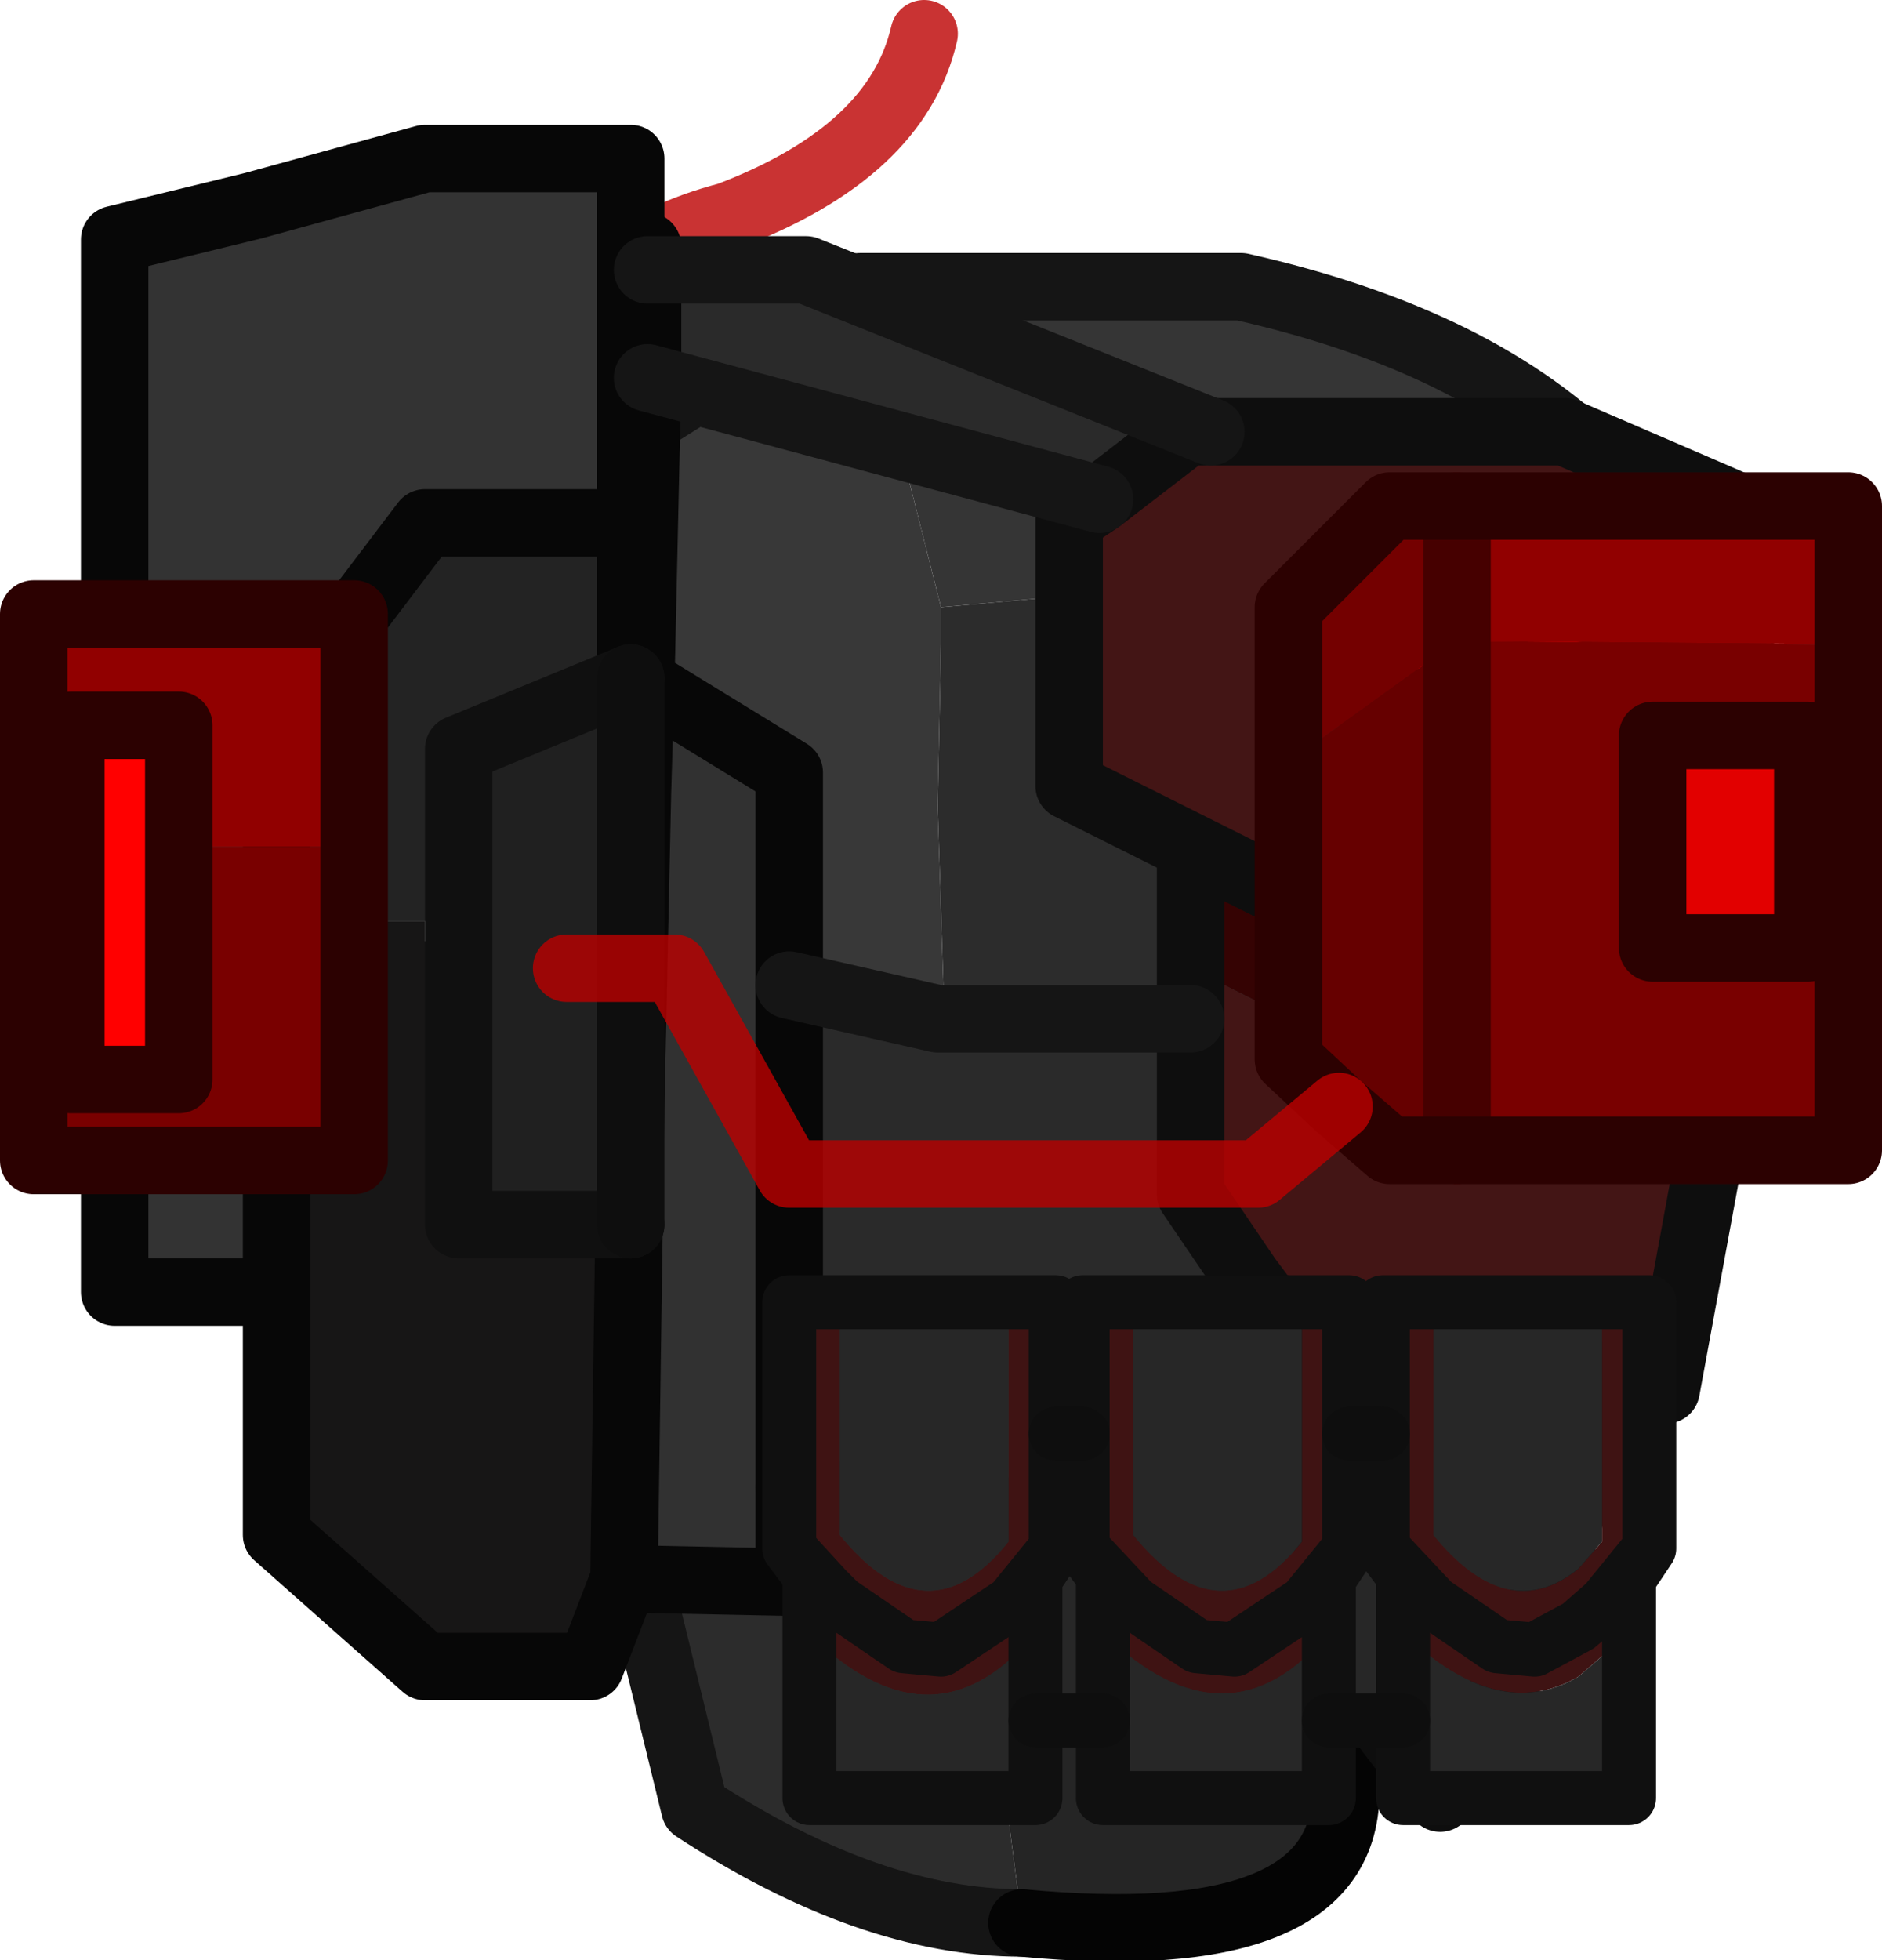 <?xml version="1.0" encoding="UTF-8" standalone="no"?>
<svg xmlns:ffdec="https://www.free-decompiler.com/flash" xmlns:xlink="http://www.w3.org/1999/xlink" ffdec:objectType="shape" height="29.05px" width="27.9px" xmlns="http://www.w3.org/2000/svg">
  <g transform="matrix(1.0, 0.0, 0.0, 1.0, -0.5, 0.5)">
    <path d="M14.75 21.2 L20.05 20.15 20.35 20.1 22.85 19.6 22.35 21.1 Q20.3 25.15 20.45 26.1 20.4 28.45 15.65 28.0 L15.45 26.45 14.75 21.85 14.65 21.2 14.7 21.2 14.75 21.2" fill="#252525" fill-rule="evenodd" stroke="none"/>
    <path d="M22.85 19.6 L20.35 20.1 20.05 20.15 14.75 21.2 14.7 19.95 14.7 20.7 14.4 11.45 14.45 9.05 14.45 8.5 24.45 7.6 Q24.95 11.7 24.25 15.05 L22.85 19.6 M14.65 21.2 L14.75 21.85 15.45 26.45 15.65 28.0 Q13.4 28.0 10.8 26.3 L9.75 22.0 9.35 19.15 14.65 21.2" fill="#2c2c2c" fill-rule="evenodd" stroke="none"/>
    <path d="M14.45 8.5 L14.45 9.05 14.4 11.45 14.7 20.7 14.7 19.95 14.75 21.2 14.7 21.2 14.65 21.2 9.35 19.15 Q8.7 13.8 8.8 8.15 L9.75 5.95 13.25 3.75 14.45 8.5" fill="#383838" fill-rule="evenodd" stroke="none"/>
    <path d="M24.45 7.6 L14.45 8.5 13.25 3.75 18.9 3.75 Q22.45 4.55 24.25 6.4 L24.45 7.6" fill="#353535" fill-rule="evenodd" stroke="none"/>
    <path d="M8.9 4.8 Q9.2 3.25 11.3 2.7 13.8 1.75 14.2 0.0" fill="none" stroke="#bb0000" stroke-linecap="round" stroke-linejoin="round" stroke-opacity="0.8" stroke-width="1.0"/>
    <path d="M22.85 19.6 L24.25 15.05 Q24.95 11.7 24.45 7.6 L24.25 6.4 Q22.45 4.55 18.9 3.75 L13.25 3.75 9.75 5.95 8.8 8.15 Q8.7 13.8 9.35 19.15 L9.75 22.0 10.8 26.3 Q13.4 28.0 15.65 28.0 M22.35 21.1 L22.85 19.6" fill="none" stroke="#151515" stroke-linecap="round" stroke-linejoin="round" stroke-width="1.0"/>
    <path d="M15.65 28.0 Q20.4 28.45 20.45 26.1 20.3 25.15 22.35 21.1" fill="none" stroke="#040404" stroke-linecap="round" stroke-linejoin="round" stroke-width="1.0"/>
    <path d="M9.85 3.2 L10.1 3.15 10.1 3.5 10.1 5.1 10.0 9.6 9.95 11.25 9.85 11.3 9.85 7.25 9.85 3.2" fill="#797979" fill-rule="evenodd" stroke="none"/>
    <path d="M26.3 10.6 L20.35 9.75 20.35 8.0 26.3 8.85 26.3 10.6" fill="#ff0000" fill-rule="evenodd" stroke="none"/>
    <path d="M18.15 12.05 L19.95 12.95 26.3 14.0 26.0 15.75 20.55 15.05 18.15 13.85 18.15 12.05 M24.25 19.9 L23.9 21.55 19.7 20.5 19.3 18.85 24.25 19.9" fill="#350303" fill-rule="evenodd" stroke="none"/>
    <path d="M23.9 21.55 Q23.25 24.0 21.85 26.15 L20.75 24.7 19.85 21.05 19.7 20.5 23.9 21.55" fill="#272727" fill-rule="evenodd" stroke="none"/>
    <path d="M9.85 13.45 L9.85 11.3 9.95 11.25 9.85 15.9 9.85 13.45" fill="#464646" fill-rule="evenodd" stroke="none"/>
    <path d="M12.2 21.55 L12.2 22.95 9.75 22.9 9.85 15.9 9.95 11.25 10.0 9.6 12.2 10.95 12.2 14.1 12.2 21.55" fill="#313131" fill-rule="evenodd" stroke="none"/>
    <path d="M18.45 5.9 L23.7 5.9 26.25 7.0 26.3 8.85 20.35 8.0 20.35 9.75 26.3 10.6 26.3 14.0 19.95 12.95 18.15 12.05 16.35 11.15 16.35 7.2 16.8 6.9 18.1 5.9 18.45 5.9 M26.0 15.75 L25.2 20.1 24.25 19.9 19.3 18.85 19.0 18.45 18.15 17.2 18.15 14.6 18.15 13.85 20.55 15.05 26.0 15.75" fill="#431515" fill-rule="evenodd" stroke="none"/>
    <path d="M4.6 18.65 L2.2 18.65 2.2 3.05 4.25 2.55 4.25 2.15 5.25 1.85 6.8 1.85 9.85 1.85 9.85 3.2 9.85 7.25 6.8 7.25 4.6 10.15 4.6 13.15 4.6 18.65 M6.8 1.85 L4.25 2.55 6.8 1.85" fill="#333333" fill-rule="evenodd" stroke="none"/>
    <path d="M4.6 13.15 L4.6 10.15 6.8 7.25 9.85 7.25 9.85 11.3 9.85 13.45 6.8 13.45 6.8 13.15 4.6 13.15" fill="#232323" fill-rule="evenodd" stroke="none"/>
    <path d="M9.75 22.9 L9.25 24.2 6.8 24.2 4.6 22.25 4.6 18.65 4.6 13.15 6.8 13.15 6.8 13.45 9.85 13.45 9.85 15.9 9.75 22.9" fill="#171616" fill-rule="evenodd" stroke="none"/>
    <path d="M18.45 5.9 L18.1 5.9 16.8 6.9 10.1 5.1 10.1 3.5 12.45 3.5 18.45 5.9 M19.85 21.05 Q17.3 22.45 12.2 21.55 L12.2 14.1 14.4 14.6 18.15 14.6 18.15 17.2 19.0 18.45 19.25 18.85 19.3 18.85 19.7 20.5 19.85 21.05" fill="#2a2a2a" fill-rule="evenodd" stroke="none"/>
    <path d="M19.85 21.05 Q17.3 22.45 12.2 21.55" fill="none" stroke="#232323" stroke-linecap="round" stroke-linejoin="round" stroke-width="1.0"/>
    <path d="M26.3 8.85 L26.25 7.0 23.7 5.9 18.45 5.9 18.1 5.9 16.8 6.9 16.35 7.2 16.35 11.15 18.15 12.05 19.95 12.95 26.3 14.0 26.3 10.6 26.3 8.85 M24.25 19.9 L23.9 21.55 Q23.25 24.0 21.85 26.15 L20.75 24.7 19.85 21.05 19.7 20.5 19.3 18.85 24.25 19.9 25.2 20.1 26.0 15.75 26.3 14.0 M18.15 13.85 L18.15 14.6 18.15 17.2 19.0 18.45 19.3 18.85 19.25 18.85 19.0 18.45 M18.15 13.85 L18.15 12.05" fill="none" stroke="#0e0e0e" stroke-linecap="round" stroke-linejoin="round" stroke-width="1.0"/>
    <path d="M26.3 10.6 L20.35 9.75 20.35 8.0 26.3 8.85" fill="none" stroke="#4a0404" stroke-linecap="round" stroke-linejoin="round" stroke-width="1.0"/>
    <path d="M12.2 21.55 L12.2 22.95 9.75 22.9 9.25 24.2 6.8 24.2 4.6 22.25 4.6 18.65 2.2 18.65 2.2 3.05 4.25 2.55 6.8 1.85 9.85 1.85 9.85 3.2 10.1 3.15 10.1 3.5 10.1 5.1 10.0 9.6 12.2 10.95 12.2 14.1 12.2 21.55 M9.85 7.25 L6.8 7.25 4.6 10.15 4.6 13.15 4.6 18.65 M9.85 13.45 L9.85 11.3 9.85 7.25 9.85 3.2 M10.0 9.6 L9.95 11.25 9.85 15.9 9.75 22.9 M9.85 15.9 L9.85 13.45" fill="none" stroke="#070707" stroke-linecap="round" stroke-linejoin="round" stroke-width="1.0"/>
    <path d="M10.1 3.5 L12.45 3.5 18.45 5.9 M10.1 5.1 L16.8 6.9 M12.2 14.1 L14.4 14.6 18.15 14.6" fill="none" stroke="#151515" stroke-linecap="round" stroke-linejoin="round" stroke-width="1.0"/>
    <path d="M5.75 12.05 L5.75 16.7 1.0 16.7 1.0 12.05 1.55 12.05 1.55 15.5 3.15 15.5 3.15 12.05 5.75 12.05" fill="#790000" fill-rule="evenodd" stroke="none"/>
    <path d="M1.55 12.05 L1.55 10.25 3.15 10.25 3.15 12.05 3.15 15.5 1.55 15.5 1.55 12.05" fill="#ff0000" fill-rule="evenodd" stroke="none"/>
    <path d="M1.0 12.05 L1.0 8.6 5.75 8.6 5.75 12.05 3.15 12.05 3.15 10.25 1.55 10.25 1.55 12.05 1.0 12.05" fill="#910000" fill-rule="evenodd" stroke="none"/>
    <path d="M9.85 17.65 L7.3 17.65 7.3 10.6 9.85 9.55 9.85 17.65" fill="#202020" fill-rule="evenodd" stroke="none"/>
    <path d="M1.0 12.05 L1.0 8.6 5.75 8.6 5.75 12.05 5.75 16.7 1.0 16.7 1.0 12.05 M1.55 12.05 L1.55 10.25 3.15 10.25 3.15 12.05 3.15 15.5 1.55 15.5 1.55 12.05" fill="none" stroke="#2c0101" stroke-linecap="round" stroke-linejoin="round" stroke-width="1.0"/>
    <path d="M9.85 17.65 L7.3 17.65 7.3 10.6 9.85 9.55" fill="none" stroke="#101010" stroke-linecap="round" stroke-linejoin="round" stroke-width="1.0"/>
    <path d="M9.85 9.55 L9.85 17.65" fill="none" stroke="#0e0e0e" stroke-linecap="round" stroke-linejoin="round" stroke-width="1.0"/>
    <path d="M24.25 18.8 L24.95 18.8 24.95 22.45 24.65 22.9 24.65 23.7 23.9 24.35 Q22.7 25.05 21.3 23.7 L21.3 22.85 21.0 22.45 21.0 20.75 21.0 18.8 21.75 18.8 21.75 22.25 Q22.85 23.6 23.9 22.75 L24.25 22.35 24.25 18.8 M12.5 23.7 L12.5 22.85 12.2 22.45 12.2 18.8 12.95 18.8 12.95 22.25 Q14.25 23.85 15.45 22.35 L15.45 18.8 16.15 18.8 16.15 20.75 16.15 22.45 15.85 22.9 15.85 23.7 Q14.45 25.4 12.75 23.95 L12.5 23.7 M16.55 20.75 L16.55 18.8 17.3 18.8 17.3 22.25 Q18.6 23.85 19.8 22.35 L19.8 18.8 20.5 18.8 20.5 20.75 20.5 22.45 20.2 22.9 20.2 23.7 Q18.7 25.5 16.85 23.7 L16.85 22.85 16.55 22.45 16.55 20.75 M24.95 22.45 L24.3 23.25 23.9 23.6 23.25 23.95 22.7 23.9 21.75 23.25 21.0 22.45 21.75 23.25 22.7 23.9 23.25 23.95 23.9 23.6 24.3 23.25 24.95 22.45 M12.2 22.45 L12.75 23.05 12.95 23.25 13.9 23.9 14.45 23.95 15.5 23.25 16.15 22.45 15.5 23.25 14.45 23.95 13.9 23.9 12.95 23.25 12.75 23.05 12.2 22.45 M20.5 22.45 L19.85 23.25 18.8 23.95 18.25 23.9 17.3 23.25 16.55 22.45 17.3 23.25 18.25 23.9 18.8 23.95 19.85 23.25 20.5 22.45" fill="#3f1313" fill-rule="evenodd" stroke="none"/>
    <path d="M24.65 23.7 L24.65 26.15 21.3 26.15 21.3 25.0 20.2 25.0 20.2 26.15 16.85 26.15 16.85 25.0 15.85 25.0 15.85 26.15 12.5 26.15 12.5 23.7 12.75 23.95 Q14.45 25.4 15.85 23.7 L15.85 22.9 16.15 22.45 16.15 20.75 16.55 20.75 16.55 22.45 16.85 22.85 16.85 23.7 Q18.7 25.5 20.2 23.7 L20.2 22.9 20.5 22.45 20.5 20.75 21.0 20.75 21.0 22.45 21.3 22.85 21.3 23.7 Q22.7 25.05 23.9 24.35 L24.65 23.7 M12.95 18.8 L15.45 18.8 15.45 22.35 Q14.25 23.85 12.95 22.25 L12.95 18.8 M17.3 18.8 L19.8 18.8 19.8 22.35 Q18.6 23.85 17.3 22.25 L17.3 18.8 M21.75 18.8 L24.25 18.8 24.25 22.35 23.9 22.75 Q22.85 23.6 21.75 22.25 L21.75 18.8 M20.2 25.0 L20.2 23.7 20.2 25.0 M21.3 23.7 L21.3 25.0 21.3 23.7 M15.85 25.0 L15.85 23.7 15.85 25.0 M16.85 23.7 L16.85 25.0 16.85 23.7" fill="#272727" fill-rule="evenodd" stroke="none"/>
    <path d="M24.25 18.8 L24.95 18.8 24.95 22.45 24.65 22.9 24.65 23.7 24.65 26.15 21.3 26.15 21.3 25.0 21.3 23.7 21.3 22.85 21.0 22.45 21.0 20.75 21.0 18.8 21.75 18.8 24.25 18.8 M20.2 25.0 L20.2 26.15 16.85 26.15 16.85 25.0 16.85 23.7 16.85 22.85 16.55 22.45 16.55 20.75 16.55 18.8 17.3 18.8 19.8 18.8 20.5 18.8 20.5 20.75 20.5 22.45 20.2 22.9 20.2 23.7 20.2 25.0 M15.85 25.0 L15.85 26.15 12.5 26.15 12.5 23.7 12.5 22.85 12.2 22.45 12.2 18.8 12.95 18.8 15.45 18.8 16.15 18.8 16.15 20.75 16.15 22.45 15.5 23.25 14.45 23.95 13.9 23.9 12.95 23.25 12.75 23.05 12.2 22.45 M21.0 22.45 L21.75 23.25 22.7 23.9 23.25 23.95 23.9 23.6 24.3 23.25 24.95 22.45 M15.85 23.7 L15.85 22.9 16.15 22.45 M16.55 22.45 L17.3 23.25 18.25 23.9 18.8 23.95 19.85 23.25 20.5 22.45 M15.85 23.7 L15.85 25.0" fill="none" stroke="#101010" stroke-linecap="round" stroke-linejoin="round" stroke-width="0.8"/>
    <path d="M21.3 25.0 L20.2 25.0 M16.85 25.0 L15.85 25.0 M16.15 20.75 L16.55 20.75 M20.5 20.75 L21.0 20.75" fill="none" stroke="#0e0e0e" stroke-linecap="round" stroke-linejoin="round" stroke-width="0.8"/>
    <path d="M27.3 10.4 L25.0 10.4 25.0 13.55 27.3 13.55 27.3 10.4 M27.9 9.05 L27.9 16.55 22.1 16.55 22.1 9.0 27.9 9.05" fill="#790000" fill-rule="evenodd" stroke="none"/>
    <path d="M22.1 16.55 L21.1 16.55 20.35 15.9 19.6 15.2 19.6 10.8 22.1 9.0 22.1 16.55" fill="#660000" fill-rule="evenodd" stroke="none"/>
    <path d="M27.3 10.4 L27.3 13.55 25.0 13.55 25.0 10.4 27.3 10.4" fill="#e20000" fill-rule="evenodd" stroke="none"/>
    <path d="M19.6 10.8 L19.6 8.5 21.1 7.0 22.1 7.0 22.1 9.0 19.6 10.8" fill="#740000" fill-rule="evenodd" stroke="none"/>
    <path d="M22.1 7.0 L27.9 7.0 27.9 9.05 22.1 9.0 22.1 7.0" fill="#910000" fill-rule="evenodd" stroke="none"/>
    <path d="M22.1 7.0 L22.1 9.0 22.1 16.55" fill="none" stroke="#460000" stroke-linecap="round" stroke-linejoin="round" stroke-width="1.0"/>
    <path d="M27.3 10.4 L27.3 13.55 25.0 13.55 25.0 10.4 27.3 10.4 M22.1 7.0 L27.9 7.0 27.9 9.05 27.9 16.55 22.1 16.55 21.1 16.55 20.35 15.9 19.6 15.2 19.6 10.8 19.6 8.5 21.1 7.0 22.1 7.0" fill="none" stroke="#2c0101" stroke-linecap="round" stroke-linejoin="round" stroke-width="1.0"/>
    <path d="M20.35 15.9 L19.15 16.9 12.2 16.9 10.5 13.85 8.9 13.85" fill="none" stroke="#bb0000" stroke-linecap="round" stroke-linejoin="round" stroke-opacity="0.8" stroke-width="1.0"/>
  </g>
</svg>
